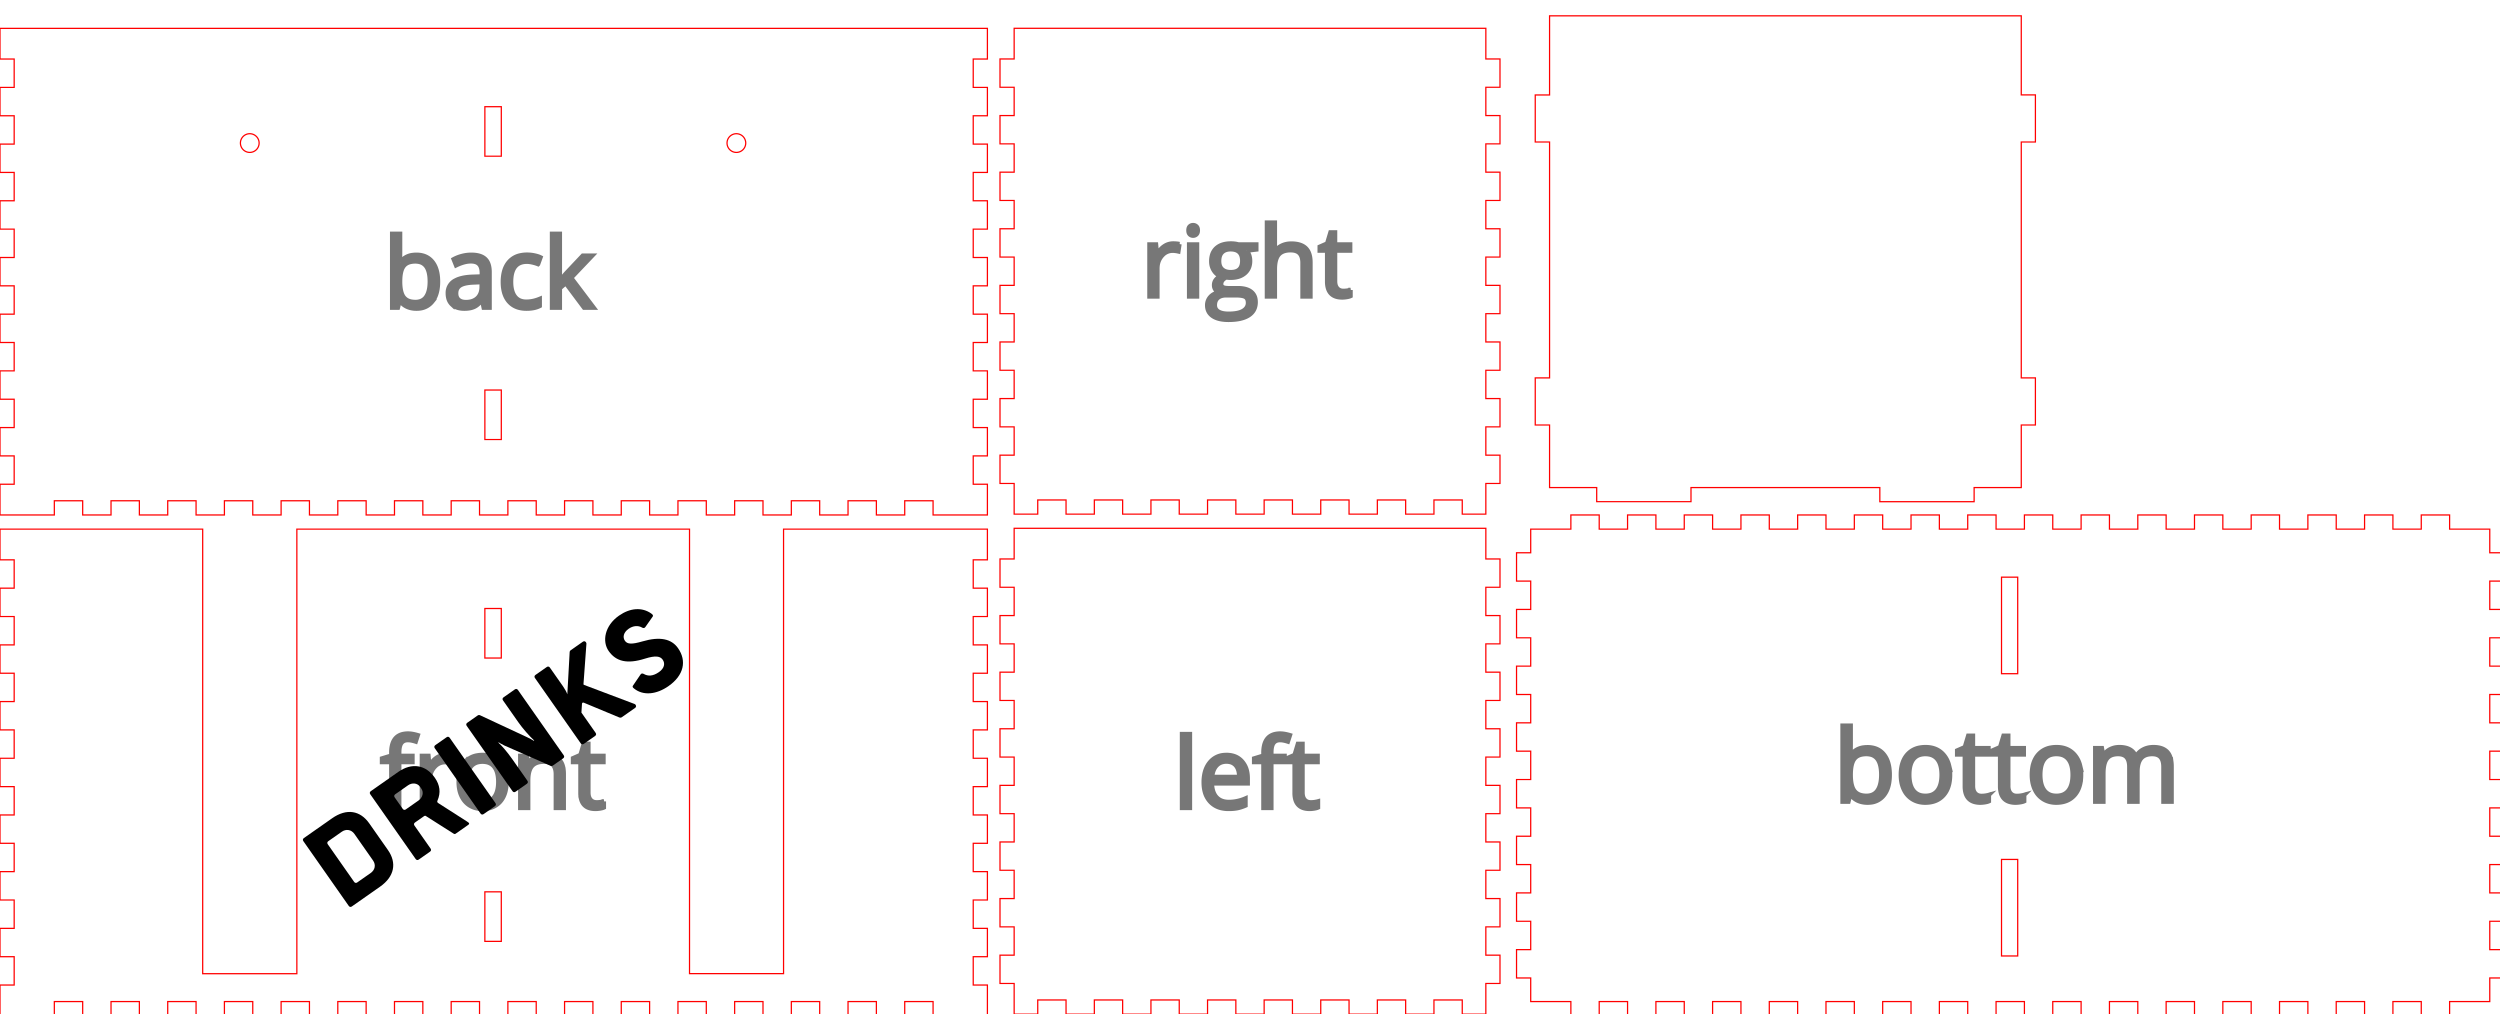 <?xml version="1.0" encoding="UTF-8" standalone="no"?>
<svg
   xmlns:dc="http://purl.org/dc/elements/1.1/"
   xmlns:cc="http://creativecommons.org/ns#"
   xmlns:rdf="http://www.w3.org/1999/02/22-rdf-syntax-ns#"
   xmlns:svg="http://www.w3.org/2000/svg"
   xmlns="http://www.w3.org/2000/svg"
   xmlns:sodipodi="http://sodipodi.sourceforge.net/DTD/sodipodi-0.dtd"
   xmlns:inkscape="http://www.inkscape.org/namespaces/inkscape"
   width="530mm"
   height="215mm"
   viewBox="0 0 530 215"
   version="1.1"
   preserveAspectRatio="xMidYMid meet"
   id="svg883"
   sodipodi:docname="box.svg"
   inkscape:version="0.92.4 5da689c313, 2019-01-14">
  <defs
     id="defs887" />
  <sodipodi:namedview
     pagecolor="#ffffff"
     bordercolor="#666666"
     borderopacity="1"
     objecttolerance="10"
     gridtolerance="10"
     guidetolerance="10"
     inkscape:pageopacity="0"
     inkscape:pageshadow="2"
     inkscape:window-width="1366"
     inkscape:window-height="720"
     id="namedview885"
     showgrid="false"
     inkscape:zoom="1.0859375"
     inkscape:cx="461.01699"
     inkscape:cy="593.16728"
     inkscape:window-x="0"
     inkscape:window-y="0"
     inkscape:window-maximized="1"
     inkscape:current-layer="svg883"
     inkscape:document-units="mm" />
  <path
     style="font-size:12px;vector-effect:non-scaling-stroke;fill:none;fill-rule:evenodd;stroke:#ff0000;stroke-width:1;stroke-linecap:round;stroke-miterlimit:4;stroke-dasharray:none"
     d="M 0 423.307 L 0 447.873 L 11.338 447.873 L 11.338 470.551 L 0 470.551 L 0 493.229 L 11.338 493.229 L 11.338 515.906 L 0 515.906 L 0 538.582 L 11.338 538.582 L 11.338 561.26 L 0 561.26 L 0 583.938 L 11.338 583.938 L 11.338 606.613 L 0 606.613 L 0 629.291 L 11.338 629.291 L 11.338 651.969 L 0 651.969 L 0 674.646 L 11.338 674.646 L 11.338 697.322 L 0 697.322 L 0 720 L 11.338 720 L 11.338 742.678 L 0 742.678 L 0 765.354 L 11.338 765.354 L 11.338 788.031 L 0 788.031 L 0 812.598 L 43.465 812.598 L 43.465 801.26 L 66.143 801.26 L 66.143 812.598 L 88.818 812.598 L 88.818 801.26 L 111.496 801.26 L 111.496 812.598 L 134.174 812.598 L 134.174 801.26 L 156.85 801.26 L 156.85 812.598 L 179.527 812.598 L 179.527 801.26 L 202.205 801.26 L 202.205 812.598 L 224.883 812.598 L 224.883 801.26 L 247.559 801.26 L 247.559 812.598 L 270.236 812.598 L 270.236 801.26 L 292.914 801.26 L 292.914 812.598 L 315.59 812.598 L 315.59 801.26 L 338.268 801.26 L 338.268 812.598 L 360.945 812.598 L 360.945 801.26 L 383.621 801.26 L 383.621 812.598 L 406.299 812.598 L 406.299 801.26 L 428.977 801.26 L 428.977 812.598 L 451.654 812.598 L 451.654 801.26 L 474.33 801.26 L 474.33 812.598 L 497.008 812.598 L 497.008 801.26 L 519.686 801.26 L 519.686 812.598 L 542.361 812.598 L 542.361 801.26 L 565.039 801.26 L 565.039 812.598 L 587.717 812.598 L 587.717 801.26 L 610.395 801.26 L 610.395 812.598 L 633.07 812.598 L 633.07 801.26 L 655.748 801.26 L 655.748 812.598 L 678.426 812.598 L 678.426 801.26 L 701.102 801.26 L 701.102 812.598 L 723.779 812.598 L 723.779 801.26 L 746.457 801.26 L 746.457 812.598 L 769.135 812.598 L 789.922 812.598 L 789.922 788.031 L 778.582 788.031 L 778.582 765.354 L 789.922 765.354 L 789.922 742.678 L 778.582 742.678 L 778.582 720 L 789.922 720 L 789.922 697.322 L 778.582 697.322 L 778.582 674.646 L 789.922 674.646 L 789.922 651.969 L 778.582 651.969 L 778.582 629.291 L 789.922 629.291 L 789.922 606.613 L 778.582 606.613 L 778.582 583.938 L 789.922 583.938 L 789.922 561.26 L 778.582 561.26 L 778.582 538.582 L 789.922 538.582 L 789.922 515.906 L 778.582 515.906 L 778.582 493.229 L 789.922 493.229 L 789.922 470.551 L 778.582 470.551 L 778.582 447.873 L 789.922 447.873 L 789.922 423.307 L 655.748 423.307 L 626.84 423.307 L 626.84 778.896 L 551.617 778.896 L 551.617 423.307 L 237.482 423.307 L 237.482 778.953 L 162.15 778.953 L 162.15 423.307 L 146.668 423.307 L 125.697 423.307 L 0 423.307 z M 387.889 486.816 L 401.035 486.816 L 401.035 526.422 L 387.889 526.422 L 387.889 486.816 z M 387.889 713.475 L 401.035 713.475 L 401.035 753.08 L 387.889 753.08 L 387.889 713.475 z "
     transform="scale(0.265)"
     id="front_outsideCutPath" />
  <path
     inkscape:connector-curvature="0"
     style="font-size:12px;vector-effect:non-scaling-stroke;fill:#777777;fill-rule:evenodd;stroke:#777777;stroke-width:0.25mm;stroke-linecap:round"
     id="front_labelLayer"
     d="m 119.512,171.28 h -1.669 v -7.131 a 4.72,4.72 0 0 0 -0.054,-0.74 q -0.062,-0.39 -0.196,-0.701 a 1.986,1.986 0 0 0 -0.364,-0.571 q -0.497,-0.538 -1.448,-0.64 a 4.427,4.427 0 0 0 -0.473,-0.024 q -1.73,0 -2.535,0.935 a 2.73,2.73 0 0 0 -0.474,0.83 q -0.33,0.879 -0.33,2.258 v 5.784 h -1.67 v -11.024 h 1.358 l 0.271,1.509 h 0.081 a 3.381,3.381 0 0 1 1.324,-1.205 4.066,4.066 0 0 1 0.114,-0.058 q 0.926,-0.447 2.062,-0.447 a 6.592,6.592 0 0 1 1.122,0.089 q 0.607,0.105 1.086,0.333 a 3,3 0 0 1 0.79,0.538 2.894,2.894 0 0 1 0.705,1.107 q 0.169,0.456 0.243,1.021 a 7.287,7.287 0 0 1 0.057,0.945 z M 87.436,160.256 v 1.297 h -2.807 v 9.727 H 82.96 v -9.727 h -1.972 v -0.754 l 1.972,-0.603 v -0.614 a 6.767,6.767 0 0 1 0.158,-1.534 q 0.488,-2.091 2.488,-2.454 a 5.075,5.075 0 0 1 0.904,-0.076 5.377,5.377 0 0 1 0.761,0.058 q 0.592,0.085 1.291,0.294 l -0.432,1.338 a 8.108,8.108 0 0 0 -0.631,-0.177 q -0.57,-0.135 -1.019,-0.135 a 2.252,2.252 0 0 0 -0.543,0.062 1.446,1.446 0 0 0 -0.855,0.567 1.932,1.932 0 0 0 -0.255,0.515 q -0.17,0.503 -0.194,1.251 a 7.884,7.884 0 0 0 -0.004,0.251 v 0.714 z m 40.576,9.646 v 1.278 q -0.245,0.118 -0.7,0.199 a 6.244,6.244 0 0 1 -0.1,0.017 q -0.528,0.085 -0.95,0.085 -2.551,0 -3.068,-2.143 a 5.248,5.248 0 0 1 -0.131,-1.226 v -6.559 h -1.579 v -0.804 l 1.579,-0.694 0.704,-2.354 h 0.966 v 2.555 h 3.198 v 1.297 h -3.198 v 6.488 q 0,0.7 0.233,1.171 a 1.62,1.62 0 0 0 0.24,0.358 1.551,1.551 0 0 0 0.953,0.508 2.232,2.232 0 0 0 0.344,0.025 5.484,5.484 0 0 0 0.803,-0.057 5.057,5.057 0 0 0 0.052,-0.008 q 0.413,-0.066 0.654,-0.136 z m -32.218,-9.727 -0.231,1.549 q -0.57,-0.125 -1.028,-0.146 a 3.916,3.916 0 0 0 -0.179,-0.004 2.893,2.893 0 0 0 -2.138,0.923 3.958,3.958 0 0 0 -0.15,0.163 3.813,3.813 0 0 0 -0.92,2.141 5.068,5.068 0 0 0 -0.031,0.565 v 5.914 h -1.67 v -11.024 h 1.378 l 0.191,2.042 h 0.081 a 5.639,5.639 0 0 1 0.63,-0.901 4.307,4.307 0 0 1 0.849,-0.759 q 0.865,-0.583 1.901,-0.583 a 7.665,7.665 0 0 1 0.686,0.029 5.595,5.595 0 0 1 0.631,0.091 z m 11.578,5.583 q 0,2.696 -1.358,4.209 a 4.452,4.452 0 0 1 -2.62,1.42 6.484,6.484 0 0 1 -1.132,0.094 5.362,5.362 0 0 1 -1.558,-0.219 4.649,4.649 0 0 1 -1.067,-0.475 q -1.147,-0.694 -1.771,-1.991 -0.623,-1.298 -0.623,-3.038 0,-2.696 1.348,-4.2 a 4.416,4.416 0 0 1 2.577,-1.403 6.485,6.485 0 0 1 1.164,-0.1 5.611,5.611 0 0 1 1.648,0.23 4.371,4.371 0 0 1 2.029,1.309 5.199,5.199 0 0 1 1.136,2.202 q 0.198,0.779 0.223,1.697 a 9.8,9.8 0 0 1 0.004,0.265 z m -8.399,0 a 8.455,8.455 0 0 0 0.08,1.208 q 0.181,1.246 0.765,2.011 a 2.737,2.737 0 0 0 1.782,1.049 4.147,4.147 0 0 0 0.702,0.057 3.878,3.878 0 0 0 1.023,-0.127 2.699,2.699 0 0 0 1.467,-0.974 q 0.85,-1.102 0.85,-3.224 a 8.331,8.331 0 0 0 -0.079,-1.187 q -0.087,-0.605 -0.271,-1.094 a 3.438,3.438 0 0 0 -0.5,-0.913 2.747,2.747 0 0 0 -1.708,-1.018 4.211,4.211 0 0 0 -0.802,-0.073 3.974,3.974 0 0 0 -0.989,0.116 2.659,2.659 0 0 0 -1.485,0.96 q -0.601,0.775 -0.77,2.097 a 8.823,8.823 0 0 0 -0.065,1.112 z" />
  <path
     inkscape:connector-curvature="0"
     style="font-size:12px;vector-effect:non-scaling-stroke;fill:none;fill-rule:evenodd;stroke:#ff0000;stroke-width:0.265;stroke-linecap:round;stroke-miterlimit:4;stroke-dasharray:none"
     id="left_outsideCutPath"
     d="m 215,112 v 6.5 h -3 v 6 h 3 v 6 h -3 v 6 h 3 v 6 h -3 v 6 h 3 v 6 h -3 v 6 h 3 v 6 h -3 v 6 h 3 v 6 h -3 v 6 h 3 v 6 h -3 v 6 h 3 v 6 h -3 v 6 h 3 v 6.5 h 5 v -3 h 6 v 3 h 6 v -3 h 6 v 3 h 6 v -3 h 6 v 3 h 6 v -3 h 6 v 3 h 6 v -3 h 6 v 3 h 6 v -3 h 6 v 3 h 6 v -3 h 6 v 3 h 6 v -3 h 6 v 3 h 5 v -6.5 h 3 v -6 h -3 v -6 h 3 v -6 h -3 v -6 h 3 v -6 h -3 v -6 h 3 v -6 h -3 v -6 h 3 v -6 h -3 v -6 h 3 v -6 h -3 v -6 h 3 v -6 h -3 v -6 h 3 v -6 h -3 V 112 Z" />
  <path
     inkscape:connector-curvature="0"
     style="font-size:12px;vector-effect:non-scaling-stroke;fill:#777777;fill-rule:evenodd;stroke:#777777;stroke-width:0.25mm;stroke-linecap:round"
     id="left_labelLayer"
     d="m 272.328,160.256 v 1.297 h -2.807 v 9.727 h -1.669 v -9.727 h -1.972 v -0.754 l 1.972,-0.603 v -0.614 a 6.767,6.767 0 0 1 0.158,-1.534 q 0.488,-2.091 2.488,-2.454 a 5.075,5.075 0 0 1 0.904,-0.076 5.377,5.377 0 0 1 0.761,0.058 q 0.592,0.085 1.291,0.294 l -0.432,1.338 a 8.108,8.108 0 0 0 -0.631,-0.177 q -0.57,-0.135 -1.019,-0.135 a 2.252,2.252 0 0 0 -0.543,0.062 1.446,1.446 0 0 0 -0.855,0.567 1.932,1.932 0 0 0 -0.255,0.515 q -0.17,0.503 -0.194,1.251 a 7.884,7.884 0 0 0 -0.004,0.251 v 0.714 z m -7.816,4.758 v 1.056 h -7.594 q 0.034,1.326 0.479,2.215 a 3.135,3.135 0 0 0 0.502,0.732 q 0.93,1.006 2.62,1.006 a 8.819,8.819 0 0 0 3.303,-0.654 10.105,10.105 0 0 0 0.217,-0.091 v 1.489 a 10.024,10.024 0 0 1 -0.913,0.345 7.666,7.666 0 0 1 -0.761,0.203 q -0.614,0.129 -1.425,0.158 a 13.604,13.604 0 0 1 -0.481,0.008 6.488,6.488 0 0 1 -1.624,-0.192 4.594,4.594 0 0 1 -2.234,-1.296 4.914,4.914 0 0 1 -1.175,-2.159 q -0.205,-0.765 -0.233,-1.674 a 9.537,9.537 0 0 1 -0.005,-0.301 8.768,8.768 0 0 1 0.162,-1.739 q 0.214,-1.057 0.71,-1.878 a 4.944,4.944 0 0 1 0.44,-0.618 4.279,4.279 0 0 1 3.119,-1.555 5.903,5.903 0 0 1 0.407,-0.014 5.087,5.087 0 0 1 1.432,0.191 3.871,3.871 0 0 1 1.847,1.172 4.669,4.669 0 0 1 1.058,2.133 6.796,6.796 0 0 1 0.149,1.463 z m 14.897,4.888 v 1.278 q -0.245,0.118 -0.7,0.199 a 6.244,6.244 0 0 1 -0.1,0.017 q -0.528,0.085 -0.95,0.085 -2.551,0 -3.068,-2.143 a 5.248,5.248 0 0 1 -0.131,-1.226 v -6.559 h -1.579 v -0.804 l 1.579,-0.694 0.704,-2.354 h 0.966 v 2.555 h 3.198 v 1.297 h -3.198 v 6.488 q 0,0.7 0.233,1.171 a 1.62,1.62 0 0 0 0.24,0.358 1.551,1.551 0 0 0 0.953,0.508 2.232,2.232 0 0 0 0.344,0.025 5.484,5.484 0 0 0 0.803,-0.057 5.057,5.057 0 0 0 0.052,-0.008 q 0.413,-0.066 0.654,-0.136 z m -27.148,-14.273 v 15.651 h -1.67 v -15.651 z m 4.697,9.083 h 5.764 a 5.69,5.69 0 0 0 -0.069,-0.915 q -0.151,-0.927 -0.635,-1.504 a 2.288,2.288 0 0 0 -1.378,-0.784 3.432,3.432 0 0 0 -0.634,-0.056 3.291,3.291 0 0 0 -0.951,0.131 2.543,2.543 0 0 0 -1.166,0.734 3.298,3.298 0 0 0 -0.656,1.106 q -0.166,0.455 -0.242,1.003 a 6.308,6.308 0 0 0 -0.033,0.285 z" />
  <path
     style="font-size:12px;vector-effect:non-scaling-stroke;fill:none;fill-rule:evenodd;stroke:#ff0000;stroke-width:1;stroke-linecap:round;stroke-miterlimit:4;stroke-dasharray:none"
     d="M 0 22.678 L 0 47.244 L 11.338 47.244 L 11.338 69.922 L 0 69.922 L 0 92.598 L 11.338 92.598 L 11.338 115.275 L 0 115.275 L 0 137.953 L 11.338 137.953 L 11.338 160.631 L 0 160.631 L 0 183.307 L 11.338 183.307 L 11.338 205.984 L 0 205.984 L 0 228.662 L 11.338 228.662 L 11.338 251.338 L 0 251.338 L 0 274.016 L 11.338 274.016 L 11.338 296.693 L 0 296.693 L 0 319.369 L 11.338 319.369 L 11.338 342.047 L 0 342.047 L 0 364.725 L 11.338 364.725 L 11.338 387.402 L 0 387.402 L 0 411.969 L 43.465 411.969 L 43.465 400.631 L 66.143 400.631 L 66.143 411.969 L 88.818 411.969 L 88.818 400.631 L 111.496 400.631 L 111.496 411.969 L 134.174 411.969 L 134.174 400.631 L 156.85 400.631 L 156.85 411.969 L 179.527 411.969 L 179.527 400.631 L 202.205 400.631 L 202.205 411.969 L 224.883 411.969 L 224.883 400.631 L 247.559 400.631 L 247.559 411.969 L 270.236 411.969 L 270.236 400.631 L 292.914 400.631 L 292.914 411.969 L 315.59 411.969 L 315.59 400.631 L 338.268 400.631 L 338.268 411.969 L 360.945 411.969 L 360.945 400.631 L 383.621 400.631 L 383.621 411.969 L 406.299 411.969 L 406.299 400.631 L 428.977 400.631 L 428.977 411.969 L 451.654 411.969 L 451.654 400.631 L 474.33 400.631 L 474.33 411.969 L 497.008 411.969 L 497.008 400.631 L 519.686 400.631 L 519.686 411.969 L 542.361 411.969 L 542.361 400.631 L 565.039 400.631 L 565.039 411.969 L 587.717 411.969 L 587.717 400.631 L 610.395 400.631 L 610.395 411.969 L 633.07 411.969 L 633.07 400.631 L 655.748 400.631 L 655.748 411.969 L 678.426 411.969 L 678.426 400.631 L 701.102 400.631 L 701.102 411.969 L 723.779 411.969 L 723.779 400.631 L 746.457 400.631 L 746.457 411.969 L 769.135 411.969 L 789.922 411.969 L 789.922 387.402 L 778.582 387.402 L 778.582 364.725 L 789.922 364.725 L 789.922 342.047 L 778.582 342.047 L 778.582 319.369 L 789.922 319.369 L 789.922 296.693 L 778.582 296.693 L 778.582 274.016 L 789.922 274.016 L 789.922 251.338 L 778.582 251.338 L 778.582 228.662 L 789.922 228.662 L 789.922 205.984 L 778.582 205.984 L 778.582 183.307 L 789.922 183.307 L 789.922 160.631 L 778.582 160.631 L 778.582 137.953 L 789.922 137.953 L 789.922 115.275 L 778.582 115.275 L 778.582 92.598 L 789.922 92.598 L 789.922 69.922 L 778.582 69.922 L 778.582 47.244 L 789.922 47.244 L 789.922 22.678 L 0 22.678 z M 387.898 85.359 L 401.045 85.359 L 401.045 124.965 L 387.898 124.965 L 387.898 85.359 z M 199.816 106.975 A 7.476 7.476 0 0 1 207.293 114.451 A 7.476 7.476 0 0 1 199.816 121.928 A 7.476 7.476 0 0 1 192.34 114.451 A 7.476 7.476 0 0 1 199.816 106.975 z M 589.107 106.975 A 7.476 7.476 0 0 1 596.584 114.451 A 7.476 7.476 0 0 1 589.107 121.928 A 7.476 7.476 0 0 1 581.631 114.451 A 7.476 7.476 0 0 1 589.107 106.975 z M 387.898 312.018 L 401.045 312.018 L 401.045 351.623 L 387.898 351.623 L 387.898 312.018 z "
     transform="scale(0.265)"
     id="back_outsideCutPath" />
  <path
     inkscape:connector-curvature="0"
     style="font-size:12px;vector-effect:non-scaling-stroke;fill:#777777;fill-rule:evenodd;stroke:#777777;stroke-width:0.25mm;stroke-linecap:round"
     id="back_labelLayer"
     d="m 118.602,59.582 h 0.081 a 9.885,9.885 0 0 1 0.244,-0.331 q 0.282,-0.365 0.683,-0.833 A 35.878,35.878 0 0 1 120,57.973 l 3.561,-3.772 h 1.982 l -4.466,4.697 4.777,6.327 h -2.021 l -3.893,-5.21 -1.257,1.086 v 4.124 h -1.65 V 49.574 h 1.65 v 8.298 a 11.127,11.127 0 0 1 -0.005,0.314 q -0.015,0.516 -0.073,1.354 a 69.306,69.306 0 0 1 -0.003,0.042 z m -33.787,4.225 h -0.12 l -0.352,1.418 H 83.146 V 49.574 h 1.669 v 3.802 a 34.812,34.812 0 0 1 -0.019,1.176 q -0.018,0.556 -0.056,1.051 a 20.836,20.836 0 0 1 -0.005,0.066 h 0.08 a 3.796,3.796 0 0 1 2.771,-1.609 5.703,5.703 0 0 1 0.689,-0.04 5.103,5.103 0 0 1 1.437,0.191 3.82,3.82 0 0 1 1.938,1.292 q 0.963,1.188 1.154,3.167 a 10.717,10.717 0 0 1 0.048,1.033 9.79,9.79 0 0 1 -0.13,1.647 q -0.266,1.56 -1.082,2.572 a 3.953,3.953 0 0 1 -2.809,1.478 5.663,5.663 0 0 1 -0.556,0.026 5.065,5.065 0 0 1 -1.272,-0.155 4.407,4.407 0 0 1 -0.694,-0.242 q -0.89,-0.398 -1.494,-1.222 z m 18.971,1.418 h -1.237 l -0.332,-1.569 h -0.081 q -0.582,0.731 -1.162,1.129 a 3.076,3.076 0 0 1 -0.482,0.274 3.851,3.851 0 0 1 -0.796,0.251 q -0.561,0.116 -1.251,0.116 a 5.124,5.124 0 0 1 -1.043,-0.1 q -0.916,-0.19 -1.527,-0.745 a 2.744,2.744 0 0 1 -0.828,-1.447 4.201,4.201 0 0 1 -0.103,-0.957 2.889,2.889 0 0 1 1.644,-2.727 q 1.223,-0.651 3.358,-0.76 a 16.31,16.31 0 0 1 0.339,-0.013 l 1.871,-0.061 v -0.684 a 4.796,4.796 0 0 0 -0.046,-0.693 q -0.115,-0.783 -0.512,-1.223 a 1.695,1.695 0 0 0 -0.694,-0.453 q -0.278,-0.101 -0.622,-0.14 a 4.126,4.126 0 0 0 -0.469,-0.025 5.436,5.436 0 0 0 -1.251,0.156 q -0.875,0.207 -1.867,0.689 l -0.513,-1.278 q 0.814,-0.442 1.785,-0.694 0.971,-0.251 1.946,-0.251 1.233,0 2.067,0.342 a 2.842,2.842 0 0 1 0.855,0.533 2.644,2.644 0 0 1 0.683,1.052 q 0.159,0.432 0.224,0.97 a 6.57,6.57 0 0 1 0.044,0.784 z m 10.793,-10.652 -0.513,1.418 a 7.428,7.428 0 0 0 -0.806,-0.268 8.872,8.872 0 0 0 -0.401,-0.099 6.897,6.897 0 0 0 -0.525,-0.097 q -0.256,-0.037 -0.484,-0.046 a 3.701,3.701 0 0 0 -0.148,-0.003 q -2.984,0 -3.318,3.381 a 9.226,9.226 0 0 0 -0.042,0.904 q 0,2.032 0.82,3.118 0.82,1.087 2.429,1.087 a 6.99,6.99 0 0 0 1.928,-0.281 8.63,8.63 0 0 0 0.899,-0.313 v 1.479 q -0.95,0.492 -2.323,0.562 a 9.157,9.157 0 0 1 -0.463,0.011 6.24,6.24 0 0 1 -1.519,-0.174 4.232,4.232 0 0 1 -2.188,-1.3 q -1.134,-1.272 -1.288,-3.457 a 10.096,10.096 0 0 1 -0.025,-0.712 9.213,9.213 0 0 1 0.143,-1.675 q 0.173,-0.935 0.556,-1.671 a 4.603,4.603 0 0 1 0.634,-0.929 4.323,4.323 0 0 1 2.367,-1.361 6.554,6.554 0 0 1 1.43,-0.148 7.535,7.535 0 0 1 1.589,0.171 8.334,8.334 0 0 1 0.464,0.113 q 0.465,0.129 0.774,0.285 a 2.473,2.473 0 0 1 0.01,0.005 z M 88.034,55.418 A 4.692,4.692 0 0 0 87.125,55.5 q -1.019,0.201 -1.555,0.898 a 2.858,2.858 0 0 0 -0.414,0.789 q -0.279,0.782 -0.33,1.971 a 12.864,12.864 0 0 0 -0.011,0.545 11.04,11.04 0 0 0 0.055,1.141 q 0.12,1.151 0.504,1.852 a 2.518,2.518 0 0 0 0.216,0.331 2.422,2.422 0 0 0 1.229,0.829 q 0.41,0.129 0.911,0.161 a 5.369,5.369 0 0 0 0.344,0.011 3.329,3.329 0 0 0 0.946,-0.127 2.401,2.401 0 0 0 1.348,-0.995 3.833,3.833 0 0 0 0.474,-1.025 q 0.149,-0.488 0.219,-1.077 a 9.567,9.567 0 0 0 0.061,-1.121 q 0,-2.153 -0.754,-3.209 a 2.435,2.435 0 0 0 -1.551,-0.981 3.862,3.862 0 0 0 -0.783,-0.075 z m 14.082,5.381 v -0.996 l -1.67,0.071 q -1.663,0.059 -2.551,0.45 a 2.564,2.564 0 0 0 -0.32,0.168 1.782,1.782 0 0 0 -0.85,1.293 2.637,2.637 0 0 0 -0.03,0.412 q 0,0.796 0.423,1.258 a 1.487,1.487 0 0 0 0.125,0.12 1.818,1.818 0 0 0 0.681,0.362 q 0.375,0.111 0.853,0.111 a 4.597,4.597 0 0 0 0.992,-0.101 q 0.873,-0.193 1.457,-0.754 0.885,-0.85 0.89,-2.377 a 5.314,5.314 0 0 0 0,-0.017 z" />
  <path
     inkscape:connector-curvature="0"
     style="font-size:12px;vector-effect:non-scaling-stroke;fill:none;fill-rule:evenodd;stroke:#ff0000;stroke-width:0.265;stroke-linecap:round;stroke-miterlimit:4;stroke-dasharray:none"
     id="right_outsideCutPath"
     d="m 215,6 v 6.5 h -3 v 6 h 3 v 6 h -3 v 6 h 3 v 6 h -3 v 6 h 3 v 6 h -3 v 6 h 3 v 6 h -3 v 6 h 3 v 6 h -3 v 6 h 3 v 6 h -3 v 6 h 3 v 6 h -3 v 6 h 3 v 6.5 h 5 v -3 h 6 v 3 h 6 v -3 h 6 v 3 h 6 v -3 h 6 v 3 h 6 v -3 h 6 v 3 h 6 v -3 h 6 v 3 h 6 v -3 h 6 v 3 h 6 v -3 h 6 v 3 h 6 v -3 h 6 v 3 h 5 v -6.5 h 3 v -6 h -3 v -6 h 3 v -6 h -3 v -6 h 3 v -6 h -3 v -6 h 3 v -6 h -3 v -6 h 3 v -6 h -3 v -6 h 3 v -6 h -3 v -6 h 3 v -6 h -3 v -6 h 3 v -6 h -3 V 6 Z" />
  <path
     inkscape:connector-curvature="0"
     style="font-size:12px;vector-effect:non-scaling-stroke;fill:#777777;fill-rule:evenodd;stroke:#777777;stroke-width:0.25mm;stroke-linecap:round"
     id="right_labelLayer"
     d="m 277.81,62.851 h -1.67 V 55.72 a 4.72,4.72 0 0 0 -0.054,-0.74 q -0.062,-0.39 -0.195,-0.701 a 1.986,1.986 0 0 0 -0.365,-0.571 q -0.496,-0.538 -1.448,-0.64 a 4.427,4.427 0 0 0 -0.473,-0.024 5.053,5.053 0 0 0 -0.944,0.082 q -0.524,0.1 -0.927,0.321 a 2.338,2.338 0 0 0 -0.669,0.542 2.778,2.778 0 0 0 -0.471,0.836 q -0.328,0.884 -0.328,2.263 v 5.763 h -1.67 V 47.2 h 1.67 v 4.738 a 15.021,15.021 0 0 1 -0.011,0.576 q -0.018,0.481 -0.07,0.842 h 0.101 a 3.336,3.336 0 0 1 1.169,-1.125 4.076,4.076 0 0 1 0.234,-0.127 4.286,4.286 0 0 1 1.407,-0.418 5.419,5.419 0 0 1 0.67,-0.04 6.774,6.774 0 0 1 1.138,0.089 q 1.192,0.204 1.895,0.871 a 2.907,2.907 0 0 1 0.717,1.126 q 0.294,0.799 0.294,1.927 z M 262.521,51.827 h 3.812 v 1.056 l -2.042,0.241 a 2.714,2.714 0 0 1 0.235,0.35 q 0.103,0.18 0.196,0.396 a 5.147,5.147 0 0 1 0.072,0.175 3.212,3.212 0 0 1 0.19,0.767 4.125,4.125 0 0 1 0.031,0.515 3.828,3.828 0 0 1 -0.176,1.187 3.096,3.096 0 0 1 -0.93,1.398 3.703,3.703 0 0 1 -1.457,0.768 q -0.706,0.198 -1.581,0.198 -0.493,0 -0.925,-0.081 a 2.971,2.971 0 0 0 -0.479,0.31 q -0.248,0.2 -0.391,0.429 a 1.256,1.256 0 0 0 -0.197,0.68 0.865,0.865 0 0 0 0.044,0.283 q 0.08,0.232 0.306,0.372 a 0.927,0.927 0 0 0 0.023,0.014 1.171,1.171 0 0 0 0.259,0.107 q 0.272,0.079 0.686,0.101 a 6.352,6.352 0 0 0 0.332,0.008 h 1.951 a 6.835,6.835 0 0 1 1.038,0.074 q 1.053,0.162 1.713,0.68 a 2.443,2.443 0 0 1 0.908,1.556 3.669,3.669 0 0 1 0.053,0.637 3.615,3.615 0 0 1 -0.207,1.251 q -0.344,0.94 -1.262,1.54 -1.468,0.961 -4.285,0.961 a 9.355,9.355 0 0 1 -1.254,-0.079 q -1.274,-0.173 -2.08,-0.726 -1.172,-0.804 -1.172,-2.273 a 2.553,2.553 0 0 1 0.644,-1.74 q 0.644,-0.734 1.81,-0.996 a 1.733,1.733 0 0 1 -0.672,-0.544 2.057,2.057 0 0 1 -0.037,-0.049 1.548,1.548 0 0 1 -0.284,-0.837 1.917,1.917 0 0 1 -0.002,-0.099 1.909,1.909 0 0 1 0.096,-0.615 1.692,1.692 0 0 1 0.226,-0.441 q 0.321,-0.453 1.015,-0.875 a 2.927,2.927 0 0 1 -1.271,-1.018 3.628,3.628 0 0 1 -0.122,-0.179 3.452,3.452 0 0 1 -0.529,-1.663 4.213,4.213 0 0 1 -0.009,-0.268 4.824,4.824 0 0 1 0.127,-1.141 3.174,3.174 0 0 1 0.96,-1.651 3.546,3.546 0 0 1 1.361,-0.75 q 0.752,-0.23 1.716,-0.23 a 6.4,6.4 0 0 1 0.847,0.053 4.874,4.874 0 0 1 0.713,0.148 z m 23.788,9.646 v 1.278 q -0.245,0.118 -0.7,0.199 a 6.244,6.244 0 0 1 -0.1,0.017 q -0.528,0.085 -0.95,0.085 -2.551,0 -3.068,-2.143 a 5.248,5.248 0 0 1 -0.131,-1.226 v -6.559 h -1.579 V 52.32 l 1.579,-0.694 0.704,-2.354 h 0.966 v 2.555 h 3.199 v 1.297 h -3.199 v 6.488 q 0,0.7 0.233,1.171 a 1.62,1.62 0 0 0 0.24,0.358 1.551,1.551 0 0 0 0.953,0.508 2.232,2.232 0 0 0 0.344,0.025 5.484,5.484 0 0 0 0.804,-0.057 5.057,5.057 0 0 0 0.051,-0.008 q 0.413,-0.066 0.654,-0.136 z m -36.271,-9.727 -0.232,1.549 q -0.569,-0.125 -1.027,-0.146 a 3.916,3.916 0 0 0 -0.18,-0.004 2.893,2.893 0 0 0 -2.137,0.923 3.958,3.958 0 0 0 -0.151,0.163 3.813,3.813 0 0 0 -0.92,2.141 5.068,5.068 0 0 0 -0.03,0.565 v 5.914 h -1.67 V 51.827 h 1.378 l 0.191,2.042 h 0.08 a 5.639,5.639 0 0 1 0.631,-0.901 4.307,4.307 0 0 1 0.848,-0.759 q 0.865,-0.583 1.901,-0.583 a 7.665,7.665 0 0 1 0.686,0.029 5.595,5.595 0 0 1 0.632,0.091 z m 3.732,0.081 V 62.851 H 252.1 V 51.827 Z m 8.177,10.773 h -2.001 a 3.838,3.838 0 0 0 -0.692,0.058 q -0.393,0.072 -0.703,0.233 a 1.956,1.956 0 0 0 -0.376,0.252 1.759,1.759 0 0 0 -0.578,0.997 2.672,2.672 0 0 0 -0.055,0.562 1.677,1.677 0 0 0 0.11,0.622 q 0.159,0.401 0.546,0.671 a 1.959,1.959 0 0 0 0.098,0.065 q 0.754,0.462 2.163,0.462 a 11.225,11.225 0 0 0 1.096,-0.049 q 1.29,-0.127 2.017,-0.579 a 2.436,2.436 0 0 0 0.565,-0.473 1.825,1.825 0 0 0 0.446,-1.232 q 0,-0.555 -0.213,-0.899 a 1.052,1.052 0 0 0 -0.341,-0.343 1.584,1.584 0 0 0 -0.375,-0.164 Q 263.058,62.6 261.947,62.6 Z m -3.5,-7.243 q 0,1.157 0.654,1.751 a 2.158,2.158 0 0 0 0.868,0.471 q 0.331,0.095 0.726,0.116 a 4.299,4.299 0 0 0 0.226,0.006 q 2.444,0 2.444,-2.374 a 3.59,3.59 0 0 0 -0.122,-0.983 q -0.428,-1.501 -2.352,-1.501 -1.177,0 -1.81,0.634 a 2.004,2.004 0 0 0 -0.485,0.816 q -0.103,0.317 -0.135,0.701 a 4.392,4.392 0 0 0 -0.014,0.363 z m -6.464,-6.823 a 1.85,1.85 0 0 0 -0.024,0.305 1.971,1.971 0 0 0 0.009,0.189 q 0.016,0.169 0.063,0.306 a 0.862,0.862 0 0 0 0.21,0.345 0.937,0.937 0 0 0 0.339,0.216 1.061,1.061 0 0 0 0.365,0.061 0.974,0.974 0 0 0 0.694,-0.277 0.815,0.815 0 0 0 0.159,-0.21 q 0.073,-0.137 0.105,-0.313 a 1.728,1.728 0 0 0 0.028,-0.317 1.91,1.91 0 0 0 -0.009,-0.18 q -0.015,-0.165 -0.061,-0.3 a 0.843,0.843 0 0 0 -0.222,-0.354 0.984,0.984 0 0 0 -0.694,-0.272 1.275,1.275 0 0 0 -0.085,0.003 0.966,0.966 0 0 0 -0.619,0.264 0.781,0.781 0 0 0 -0.173,0.245 q -0.058,0.127 -0.085,0.289 z" />
  <path
     style="font-size:12px;vector-effect:non-scaling-stroke;fill:none;fill-rule:evenodd;stroke:#ff0000;stroke-width:1;stroke-linecap:round;stroke-miterlimit:4;stroke-dasharray:none"
     d="M 1256.693 411.969 L 1256.693 423.307 L 1234.016 423.307 L 1224.566 423.307 L 1224.566 442.205 L 1213.228 442.205 L 1213.228 464.883 L 1224.566 464.883 L 1224.566 487.559 L 1213.228 487.559 L 1213.228 510.236 L 1224.566 510.236 L 1224.566 532.914 L 1213.228 532.914 L 1213.228 555.59 L 1224.566 555.59 L 1224.566 578.268 L 1213.228 578.268 L 1213.228 600.945 L 1224.566 600.945 L 1224.566 623.621 L 1213.228 623.621 L 1213.228 646.299 L 1224.566 646.299 L 1224.566 668.977 L 1213.228 668.977 L 1213.228 691.654 L 1224.566 691.654 L 1224.566 714.33 L 1213.228 714.33 L 1213.228 737.008 L 1224.566 737.008 L 1224.566 759.686 L 1213.228 759.686 L 1213.228 782.361 L 1224.566 782.361 L 1224.566 801.26 L 1256.693 801.26 L 1256.693 812.598 L 1279.369 812.598 L 1279.369 801.26 L 1302.047 801.26 L 1302.047 812.598 L 1324.725 812.598 L 1324.725 801.26 L 1347.402 801.26 L 1347.402 812.598 L 1370.078 812.598 L 1370.078 801.26 L 1392.756 801.26 L 1392.756 812.598 L 1415.434 812.598 L 1415.434 801.26 L 1438.109 801.26 L 1438.109 812.598 L 1460.787 812.598 L 1460.787 801.26 L 1483.465 801.26 L 1483.465 812.598 L 1506.143 812.598 L 1506.143 801.26 L 1528.818 801.26 L 1528.818 812.598 L 1551.496 812.598 L 1551.496 801.26 L 1574.174 801.26 L 1574.174 812.598 L 1596.85 812.598 L 1596.85 801.26 L 1619.527 801.26 L 1619.527 812.598 L 1642.205 812.598 L 1642.205 801.26 L 1664.883 801.26 L 1664.883 812.598 L 1687.559 812.598 L 1687.559 801.26 L 1710.236 801.26 L 1710.236 812.598 L 1732.914 812.598 L 1732.914 801.26 L 1755.59 801.26 L 1755.59 812.598 L 1778.268 812.598 L 1778.268 801.26 L 1800.945 801.26 L 1800.945 812.598 L 1823.621 812.598 L 1823.621 801.26 L 1846.299 801.26 L 1846.299 812.598 L 1868.977 812.598 L 1868.977 801.26 L 1891.654 801.26 L 1891.654 812.598 L 1914.33 812.598 L 1914.33 801.26 L 1937.008 801.26 L 1937.008 812.598 L 1959.686 812.598 L 1959.686 801.26 L 1982.361 801.26 L 1991.811 801.26 L 1991.811 782.361 L 2003.15 782.361 L 2003.15 759.686 L 1991.811 759.686 L 1991.811 737.008 L 2003.15 737.008 L 2003.15 714.33 L 1991.811 714.33 L 1991.811 691.654 L 2003.15 691.654 L 2003.15 668.977 L 1991.811 668.977 L 1991.811 646.299 L 2003.15 646.299 L 2003.15 623.621 L 1991.811 623.621 L 1991.811 600.945 L 2003.15 600.945 L 2003.15 578.268 L 1991.811 578.268 L 1991.811 555.59 L 2003.15 555.59 L 2003.15 532.914 L 1991.811 532.914 L 1991.811 510.236 L 2003.15 510.236 L 2003.15 487.559 L 1991.811 487.559 L 1991.811 464.883 L 2003.15 464.883 L 2003.15 442.205 L 1991.811 442.205 L 1991.811 423.307 L 1959.686 423.307 L 1959.686 411.969 L 1937.008 411.969 L 1937.008 423.307 L 1914.33 423.307 L 1914.33 411.969 L 1891.654 411.969 L 1891.654 423.307 L 1868.977 423.307 L 1868.977 411.969 L 1846.299 411.969 L 1846.299 423.307 L 1823.621 423.307 L 1823.621 411.969 L 1800.945 411.969 L 1800.945 423.307 L 1778.268 423.307 L 1778.268 411.969 L 1755.59 411.969 L 1755.59 423.307 L 1732.914 423.307 L 1732.914 411.969 L 1710.236 411.969 L 1710.236 423.307 L 1687.559 423.307 L 1687.559 411.969 L 1664.883 411.969 L 1664.883 423.307 L 1642.205 423.307 L 1642.205 411.969 L 1619.527 411.969 L 1619.527 423.307 L 1596.85 423.307 L 1596.85 411.969 L 1574.174 411.969 L 1574.174 423.307 L 1551.496 423.307 L 1551.496 411.969 L 1528.818 411.969 L 1528.818 423.307 L 1506.143 423.307 L 1506.143 411.969 L 1483.465 411.969 L 1483.465 423.307 L 1460.787 423.307 L 1460.787 411.969 L 1438.109 411.969 L 1438.109 423.307 L 1415.434 423.307 L 1415.434 411.969 L 1392.756 411.969 L 1392.756 423.307 L 1370.078 423.307 L 1370.078 411.969 L 1347.402 411.969 L 1347.402 423.307 L 1324.725 423.307 L 1324.725 411.969 L 1302.047 411.969 L 1302.047 423.307 L 1279.369 423.307 L 1279.369 411.969 L 1256.693 411.969 z M 1601.213 461.738 L 1614.166 461.738 L 1614.166 538.943 L 1601.213 538.943 L 1601.213 461.738 z M 1601.213 687.564 L 1614.166 687.564 L 1614.166 764.771 L 1601.213 764.771 L 1601.213 687.564 z "
     transform="scale(0.265)"
     id="bottom_outsideCutPath" />
  <path
     inkscape:connector-curvature="0"
     style="font-size:12px;vector-effect:non-scaling-stroke;fill:#777777;fill-rule:evenodd;stroke:#777777;stroke-width:0.25mm;stroke-linecap:round"
     id="bottom_labelLayer"
     d="m 460.374,169.95 h -1.718 v -7.381 q 0,-1.356 -0.58,-2.034 -0.507,-0.593 -1.505,-0.667 a 3.989,3.989 0 0 0 -0.296,-0.011 4.422,4.422 0 0 0 -0.9,0.085 q -0.938,0.196 -1.47,0.836 -0.763,0.917 -0.766,2.819 a 9.479,9.479 0 0 0 0,0.018 v 6.335 h -1.719 v -7.381 q 0,-1.356 -0.579,-2.034 -0.58,-0.678 -1.812,-0.678 a 4.268,4.268 0 0 0 -0.883,0.085 q -0.544,0.115 -0.95,0.386 a 2.252,2.252 0 0 0 -0.532,0.497 2.882,2.882 0 0 0 -0.428,0.811 q -0.323,0.915 -0.323,2.362 v 5.952 h -1.718 v -11.346 h 1.397 l 0.28,1.553 h 0.083 a 3.377,3.377 0 0 1 1.371,-1.294 4.08,4.08 0 0 1 1.612,-0.452 4.927,4.927 0 0 1 0.371,-0.014 5.626,5.626 0 0 1 1.266,0.132 q 1.608,0.372 2.212,1.794 h 0.082 a 3.588,3.588 0 0 1 1.352,-1.342 4.311,4.311 0 0 1 0.118,-0.066 4.349,4.349 0 0 1 1.596,-0.485 5.423,5.423 0 0 1 0.599,-0.033 q 1.925,0 2.883,0.989 a 2.959,2.959 0 0 1 0.635,1.039 q 0.171,0.458 0.252,1.029 a 7.882,7.882 0 0 1 0.07,1.094 z m -68.03,-1.46 h -0.124 l -0.363,1.46 h -1.231 v -16.107 h 1.718 v 3.913 q 0,1.272 -0.078,2.292 a 21.449,21.449 0 0 1 -0.005,0.068 h 0.083 a 3.907,3.907 0 0 1 2.852,-1.656 5.869,5.869 0 0 1 0.709,-0.042 5.252,5.252 0 0 1 1.478,0.197 3.932,3.932 0 0 1 1.995,1.33 5.063,5.063 0 0 1 0.888,1.71 q 0.349,1.127 0.349,2.612 a 10.075,10.075 0 0 1 -0.134,1.695 q -0.154,0.903 -0.487,1.628 a 4.83,4.83 0 0 1 -0.627,1.019 4.068,4.068 0 0 1 -2.891,1.52 5.828,5.828 0 0 1 -0.571,0.028 5.212,5.212 0 0 1 -1.31,-0.16 4.535,4.535 0 0 1 -0.714,-0.249 q -0.916,-0.409 -1.537,-1.258 z m 29.295,0.042 v 1.314 q -0.28,0.135 -0.823,0.223 -0.544,0.088 -0.978,0.088 a 4.488,4.488 0 0 1 -1.323,-0.178 q -1.454,-0.449 -1.834,-2.028 a 5.401,5.401 0 0 1 -0.135,-1.262 v -6.749 h -1.625 v -0.828 l 1.625,-0.715 0.724,-2.422 h 0.994 v 2.629 h 3.292 v 1.336 h -3.292 v 6.677 a 3.46,3.46 0 0 0 0.05,0.607 q 0.106,0.593 0.437,0.966 a 1.596,1.596 0 0 0 0.981,0.522 2.297,2.297 0 0 0 0.354,0.027 q 0.456,0 0.88,-0.068 0.405,-0.064 0.65,-0.133 a 2.58,2.58 0 0 0 0.023,-0.006 z m 7.484,0 v 1.314 q -0.279,0.135 -0.823,0.223 -0.543,0.088 -0.978,0.088 a 4.488,4.488 0 0 1 -1.323,-0.178 q -1.454,-0.449 -1.834,-2.028 a 5.401,5.401 0 0 1 -0.135,-1.262 v -6.749 h -1.625 v -0.828 l 1.625,-0.715 0.725,-2.422 h 0.993 v 2.629 h 3.292 v 1.336 h -3.292 v 6.677 a 3.46,3.46 0 0 0 0.05,0.607 q 0.106,0.593 0.437,0.966 a 1.596,1.596 0 0 0 0.981,0.522 2.297,2.297 0 0 0 0.354,0.027 q 0.456,0 0.88,-0.068 0.405,-0.064 0.65,-0.133 a 2.58,2.58 0 0 0 0.023,-0.006 z m -15.871,-2.539 a 8.876,8.876 0 0 0 0.157,-1.726 10.085,10.085 0 0 0 -0.003,-0.273 q -0.026,-0.945 -0.23,-1.747 a 5.351,5.351 0 0 0 -1.169,-2.266 q -1.403,-1.584 -3.784,-1.584 a 6.674,6.674 0 0 0 -1.199,0.103 4.545,4.545 0 0 0 -2.652,1.445 q -0.921,1.028 -1.23,2.596 a 8.922,8.922 0 0 0 -0.157,1.726 8.596,8.596 0 0 0 0.108,1.392 6.357,6.357 0 0 0 0.534,1.734 5.648,5.648 0 0 0 0.125,0.245 4.652,4.652 0 0 0 1.697,1.805 4.785,4.785 0 0 0 1.098,0.488 5.518,5.518 0 0 0 1.604,0.226 q 2.463,0 3.861,-1.558 a 4.794,4.794 0 0 0 0.571,-0.784 q 0.465,-0.797 0.669,-1.822 z m 27.773,0 a 8.876,8.876 0 0 0 0.158,-1.726 10.085,10.085 0 0 0 -0.004,-0.273 q -0.026,-0.945 -0.23,-1.747 a 5.351,5.351 0 0 0 -1.169,-2.266 q -1.403,-1.584 -3.784,-1.584 a 6.674,6.674 0 0 0 -1.198,0.103 4.545,4.545 0 0 0 -2.652,1.445 q -0.921,1.028 -1.231,2.596 a 8.922,8.922 0 0 0 -0.156,1.726 8.596,8.596 0 0 0 0.108,1.392 6.357,6.357 0 0 0 0.533,1.734 5.648,5.648 0 0 0 0.125,0.245 4.652,4.652 0 0 0 1.697,1.805 4.785,4.785 0 0 0 1.098,0.488 5.518,5.518 0 0 0 1.604,0.226 q 2.464,0 3.861,-1.558 a 4.794,4.794 0 0 0 0.571,-0.784 q 0.465,-0.797 0.669,-1.822 z m -36.259,-1.726 a 8.702,8.702 0 0 0 0.083,1.243 q 0.091,0.631 0.283,1.142 a 3.605,3.605 0 0 0 0.503,0.927 2.816,2.816 0 0 0 1.835,1.08 4.268,4.268 0 0 0 0.722,0.059 3.991,3.991 0 0 0 1.053,-0.131 2.778,2.778 0 0 0 1.509,-1.003 q 0.875,-1.133 0.875,-3.317 0,-1.388 -0.36,-2.348 a 3.538,3.538 0 0 0 -0.515,-0.939 2.827,2.827 0 0 0 -1.757,-1.048 4.334,4.334 0 0 0 -0.826,-0.075 4.089,4.089 0 0 0 -1.018,0.119 2.737,2.737 0 0 0 -1.528,0.989 q -0.619,0.797 -0.792,2.157 a 9.08,9.08 0 0 0 -0.067,1.145 z m 27.773,0 a 8.702,8.702 0 0 0 0.083,1.243 q 0.091,0.631 0.283,1.142 a 3.605,3.605 0 0 0 0.504,0.927 2.816,2.816 0 0 0 1.834,1.08 4.268,4.268 0 0 0 0.722,0.059 3.991,3.991 0 0 0 1.053,-0.131 2.778,2.778 0 0 0 1.509,-1.003 q 0.875,-1.133 0.875,-3.317 0,-1.388 -0.36,-2.348 a 3.538,3.538 0 0 0 -0.515,-0.939 2.827,2.827 0 0 0 -1.757,-1.048 4.334,4.334 0 0 0 -0.825,-0.075 4.089,4.089 0 0 0 -1.018,0.119 2.737,2.737 0 0 0 -1.529,0.989 q -0.618,0.797 -0.792,2.157 a 9.08,9.08 0 0 0 -0.067,1.145 z m -36.883,-4.41 a 4.829,4.829 0 0 0 -0.935,0.084 q -0.532,0.106 -0.937,0.342 a 2.285,2.285 0 0 0 -0.664,0.583 q -0.776,1.01 -0.776,3.401 0,2.031 0.575,3.08 a 2.592,2.592 0 0 0 0.222,0.341 q 0.715,0.923 2.203,1.019 a 5.525,5.525 0 0 0 0.354,0.011 q 1.584,0 2.36,-1.154 a 3.945,3.945 0 0 0 0.488,-1.056 q 0.153,-0.501 0.225,-1.108 a 9.846,9.846 0 0 0 0.063,-1.154 q 0,-2.1 -0.697,-3.186 a 2.851,2.851 0 0 0 -0.079,-0.116 2.506,2.506 0 0 0 -1.595,-1.01 3.974,3.974 0 0 0 -0.807,-0.077 z" />
  <path
     style="font-size:12px;vector-effect:non-scaling-stroke;fill:none;fill-opacity:1;fill-rule:evenodd;stroke:#ff0000;stroke-width:0.265;stroke-linecap:round;stroke-miterlimit:4;stroke-dasharray:none"
     d="m 328.508,3.354 v 6.5 6 4.277 h -3.037 v 9.974 h 3.037 v 3.75 6 6 6 6 6 6 6 0.321 3.941 h -3.037 v 9.985 h 3.037 v 3.753 6 1.701 1.805 h 9.992 v 2.995 h 9.688 10.302 v -2.993 h 11.452 v 5.2e-4 h 17.76 0.565 10.256 v 2.993 h 2.362 17.628 v -2.993 h 9.995 v -0.008 -0.945 -2.555 -6 -3.753 h 2.997 v -0.251 -8.748 -0.987 h -2.997 v -0.251 -0.725 -3.287 -6 -6 -6 -6 -6 -6 -6 -3.75 h 2.999 v -9.99 h -2.999 V 15.854 9.854 3.354 Z"
     id="right_outsideCutPath-6"
     inkscape:connector-curvature="0" />
  <g
     aria-label="DRINKS"
     transform="rotate(-35.027,0.152,-5.657)"
     style="font-style:normal;font-variant:normal;font-weight:normal;font-stretch:normal;font-size:7.056px;line-height:1;font-family:Hack;-inkscape-font-specification:Hack;letter-spacing:0px;word-spacing:0px;fill:#000000;fill-opacity:1;stroke:none;stroke-width:0.265"
     id="text909">
    <path
       d="m -52.437,199.064 h 7.304 c 3.762,0 5.829,-2.081 5.829,-5.402 v -6.904 c 0,-3.321 -2.053,-5.402 -5.829,-5.402 h -7.304 c -0.289,0 -0.469,0.179 -0.469,0.469 v 16.771 c 0,0.289 0.179,0.469 0.469,0.469 z m 3.859,-3.514 c -0.289,0 -0.469,-0.179 -0.469,-0.469 v -9.743 c 0,-0.289 0.179,-0.469 0.469,-0.469 h 3.486 c 1.089,0 1.929,0.758 1.929,1.929 v 6.863 c 0,1.171 -0.841,1.888 -1.929,1.888 z"
       style="font-style:normal;font-variant:normal;font-weight:normal;font-stretch:normal;font-size:28.222px;font-family:'Politics Head';-inkscape-font-specification:'Politics Head';stroke-width:0.265"
       id="path874"
       inkscape:connector-curvature="0" />
    <path
       d="m -27.963,188.784 h -3.294 c -0.289,0 -0.469,-0.179 -0.469,-0.469 v -2.977 c 0,-0.289 0.179,-0.469 0.469,-0.469 h 3.294 c 1.089,0 1.929,0.73 1.929,1.709 v 0.482 c 0,0.978 -0.868,1.723 -1.929,1.723 z m -7.152,10.28 h 2.921 c 0.289,0 0.469,-0.179 0.469,-0.469 v -5.953 c 0,-0.289 0.179,-0.469 0.469,-0.469 h 2.384 c 0.124,0 0.234,0.055 0.289,0.193 l 2.687,6.477 c 0.069,0.152 0.165,0.22 0.276,0.22 h 3.335 c 0.22,0 0.331,-0.11 0.331,-0.22 0,-0.11 -0.055,-0.289 -0.179,-0.579 l -2.701,-6.573 c -0.041,-0.11 -0.069,-0.193 -0.069,-0.303 0,-0.11 0.069,-0.193 0.207,-0.276 1.585,-0.965 2.329,-2.398 2.329,-4.313 0,-3.335 -2.108,-5.443 -5.636,-5.443 H -35.115 c -0.289,0 -0.469,0.179 -0.469,0.469 v 16.771 c 0,0.289 0.179,0.469 0.469,0.469 z"
       style="font-style:normal;font-variant:normal;font-weight:normal;font-stretch:normal;font-size:28.222px;font-family:'Politics Head';-inkscape-font-specification:'Politics Head';stroke-width:0.265"
       id="path876"
       inkscape:connector-curvature="0" />
    <path
       d="m -18.317,199.064 h 2.921 c 0.289,0 0.469,-0.179 0.469,-0.469 v -16.909 c 0,-0.289 -0.179,-0.469 -0.469,-0.469 h -2.921 c -0.289,0 -0.469,0.179 -0.469,0.469 v 16.909 c 0,0.289 0.179,0.469 0.469,0.469 z"
       style="font-style:normal;font-variant:normal;font-weight:normal;font-stretch:normal;font-size:28.222px;font-family:'Politics Head';-inkscape-font-specification:'Politics Head';stroke-width:0.265"
       id="path878"
       inkscape:connector-curvature="0" />
    <path
       d="m -10.049,199.064 h 2.921 c 0.289,0 0.469,-0.179 0.469,-0.469 v -5.636 c 0,-1.805 -0.193,-3.721 -0.413,-4.506 h 0.11 c 0,0.055 0.248,0.62 0.579,1.213 l 5.567,9.178 c 0.11,0.165 0.234,0.22 0.413,0.22 H 2.271 c 0.289,0 0.469,-0.179 0.469,-0.469 v -16.909 c 0,-0.289 -0.179,-0.469 -0.469,-0.469 h -2.921 c -0.289,0 -0.469,0.179 -0.469,0.469 v 5.664 c 0,1.557 0.234,3.776 0.537,5.099 h -0.11 c -0.055,-0.179 -0.427,-0.951 -0.758,-1.502 l -5.498,-9.536 c -0.083,-0.124 -0.22,-0.193 -0.4,-0.193 h -2.701 c -0.289,0 -0.469,0.179 -0.469,0.469 v 16.909 c 0,0.289 0.179,0.469 0.469,0.469 z"
       style="font-style:normal;font-variant:normal;font-weight:normal;font-stretch:normal;font-size:28.222px;font-family:'Politics Head';-inkscape-font-specification:'Politics Head';stroke-width:0.265"
       id="path880"
       inkscape:connector-curvature="0" />
    <path
       d="m 7.618,199.064 h 2.921 c 0.289,0 0.469,-0.179 0.469,-0.469 v -5.25 l 1.158,-1.447 c 0.055,-0.069 0.152,-0.138 0.22,-0.138 0.11,0 0.207,0.097 0.248,0.165 l 4.341,6.849 c 0.124,0.193 0.303,0.289 0.496,0.289 h 3.418 c 0.289,0 0.469,-0.179 0.469,-0.482 0,-0.11 -0.028,-0.193 -0.083,-0.276 l -6.408,-9.398 c -0.055,-0.083 -0.083,-0.11 -0.083,-0.152 0,-0.041 0.014,-0.069 0.083,-0.152 l 5.374,-6.587 c 0.069,-0.069 0.11,-0.207 0.11,-0.331 0,-0.289 -0.179,-0.469 -0.469,-0.469 h -3.169 c -0.152,0 -0.276,0.055 -0.372,0.179 l -5.553,7.056 c 0.138,-0.482 0.22,-1.213 0.22,-1.915 v -4.851 c 0,-0.289 -0.179,-0.469 -0.469,-0.469 H 7.618 c -0.289,0 -0.469,0.179 -0.469,0.469 v 16.909 c 0,0.289 0.179,0.469 0.469,0.469 z"
       style="font-style:normal;font-variant:normal;font-weight:normal;font-stretch:normal;font-size:28.222px;font-family:'Politics Head';-inkscape-font-specification:'Politics Head';stroke-width:0.265"
       id="path882"
       inkscape:connector-curvature="0" />
    <path
       d="m 29.377,199.34 c 3.941,0 6.243,-2.122 6.243,-5.429 0,-2.412 -1.681,-4.258 -5.347,-5.498 -2.26,-0.772 -2.977,-1.35 -2.977,-2.232 0,-0.909 0.758,-1.64 2.095,-1.64 1.199,0 2.095,0.551 2.508,1.447 0.096,0.207 0.262,0.317 0.427,0.317 0.069,0 0.138,-0.014 0.207,-0.041 l 2.508,-0.909 c 0.165,-0.055 0.234,-0.165 0.234,-0.289 0,-0.083 0,-0.124 -0.083,-0.413 -0.799,-2.246 -2.949,-3.569 -5.87,-3.569 -3.721,0 -6.091,2.398 -6.091,4.892 0,2.715 1.599,4.548 5.374,5.733 2.315,0.73 2.949,1.461 2.949,2.343 0,0.978 -0.744,1.695 -2.164,1.695 -1.543,0 -2.425,-0.593 -2.866,-1.543 -0.096,-0.207 -0.262,-0.317 -0.427,-0.317 -0.069,0 -0.138,0.014 -0.207,0.041 l -2.646,1.006 c -0.165,0.055 -0.234,0.165 -0.234,0.289 0,0.083 0,0.124 0.083,0.413 0.703,2.315 3.101,3.707 6.284,3.707 z"
       style="font-style:normal;font-variant:normal;font-weight:normal;font-stretch:normal;font-size:28.222px;font-family:'Politics Head';-inkscape-font-specification:'Politics Head';stroke-width:0.265"
       id="path884"
       inkscape:connector-curvature="0" />
  </g>
</svg>
